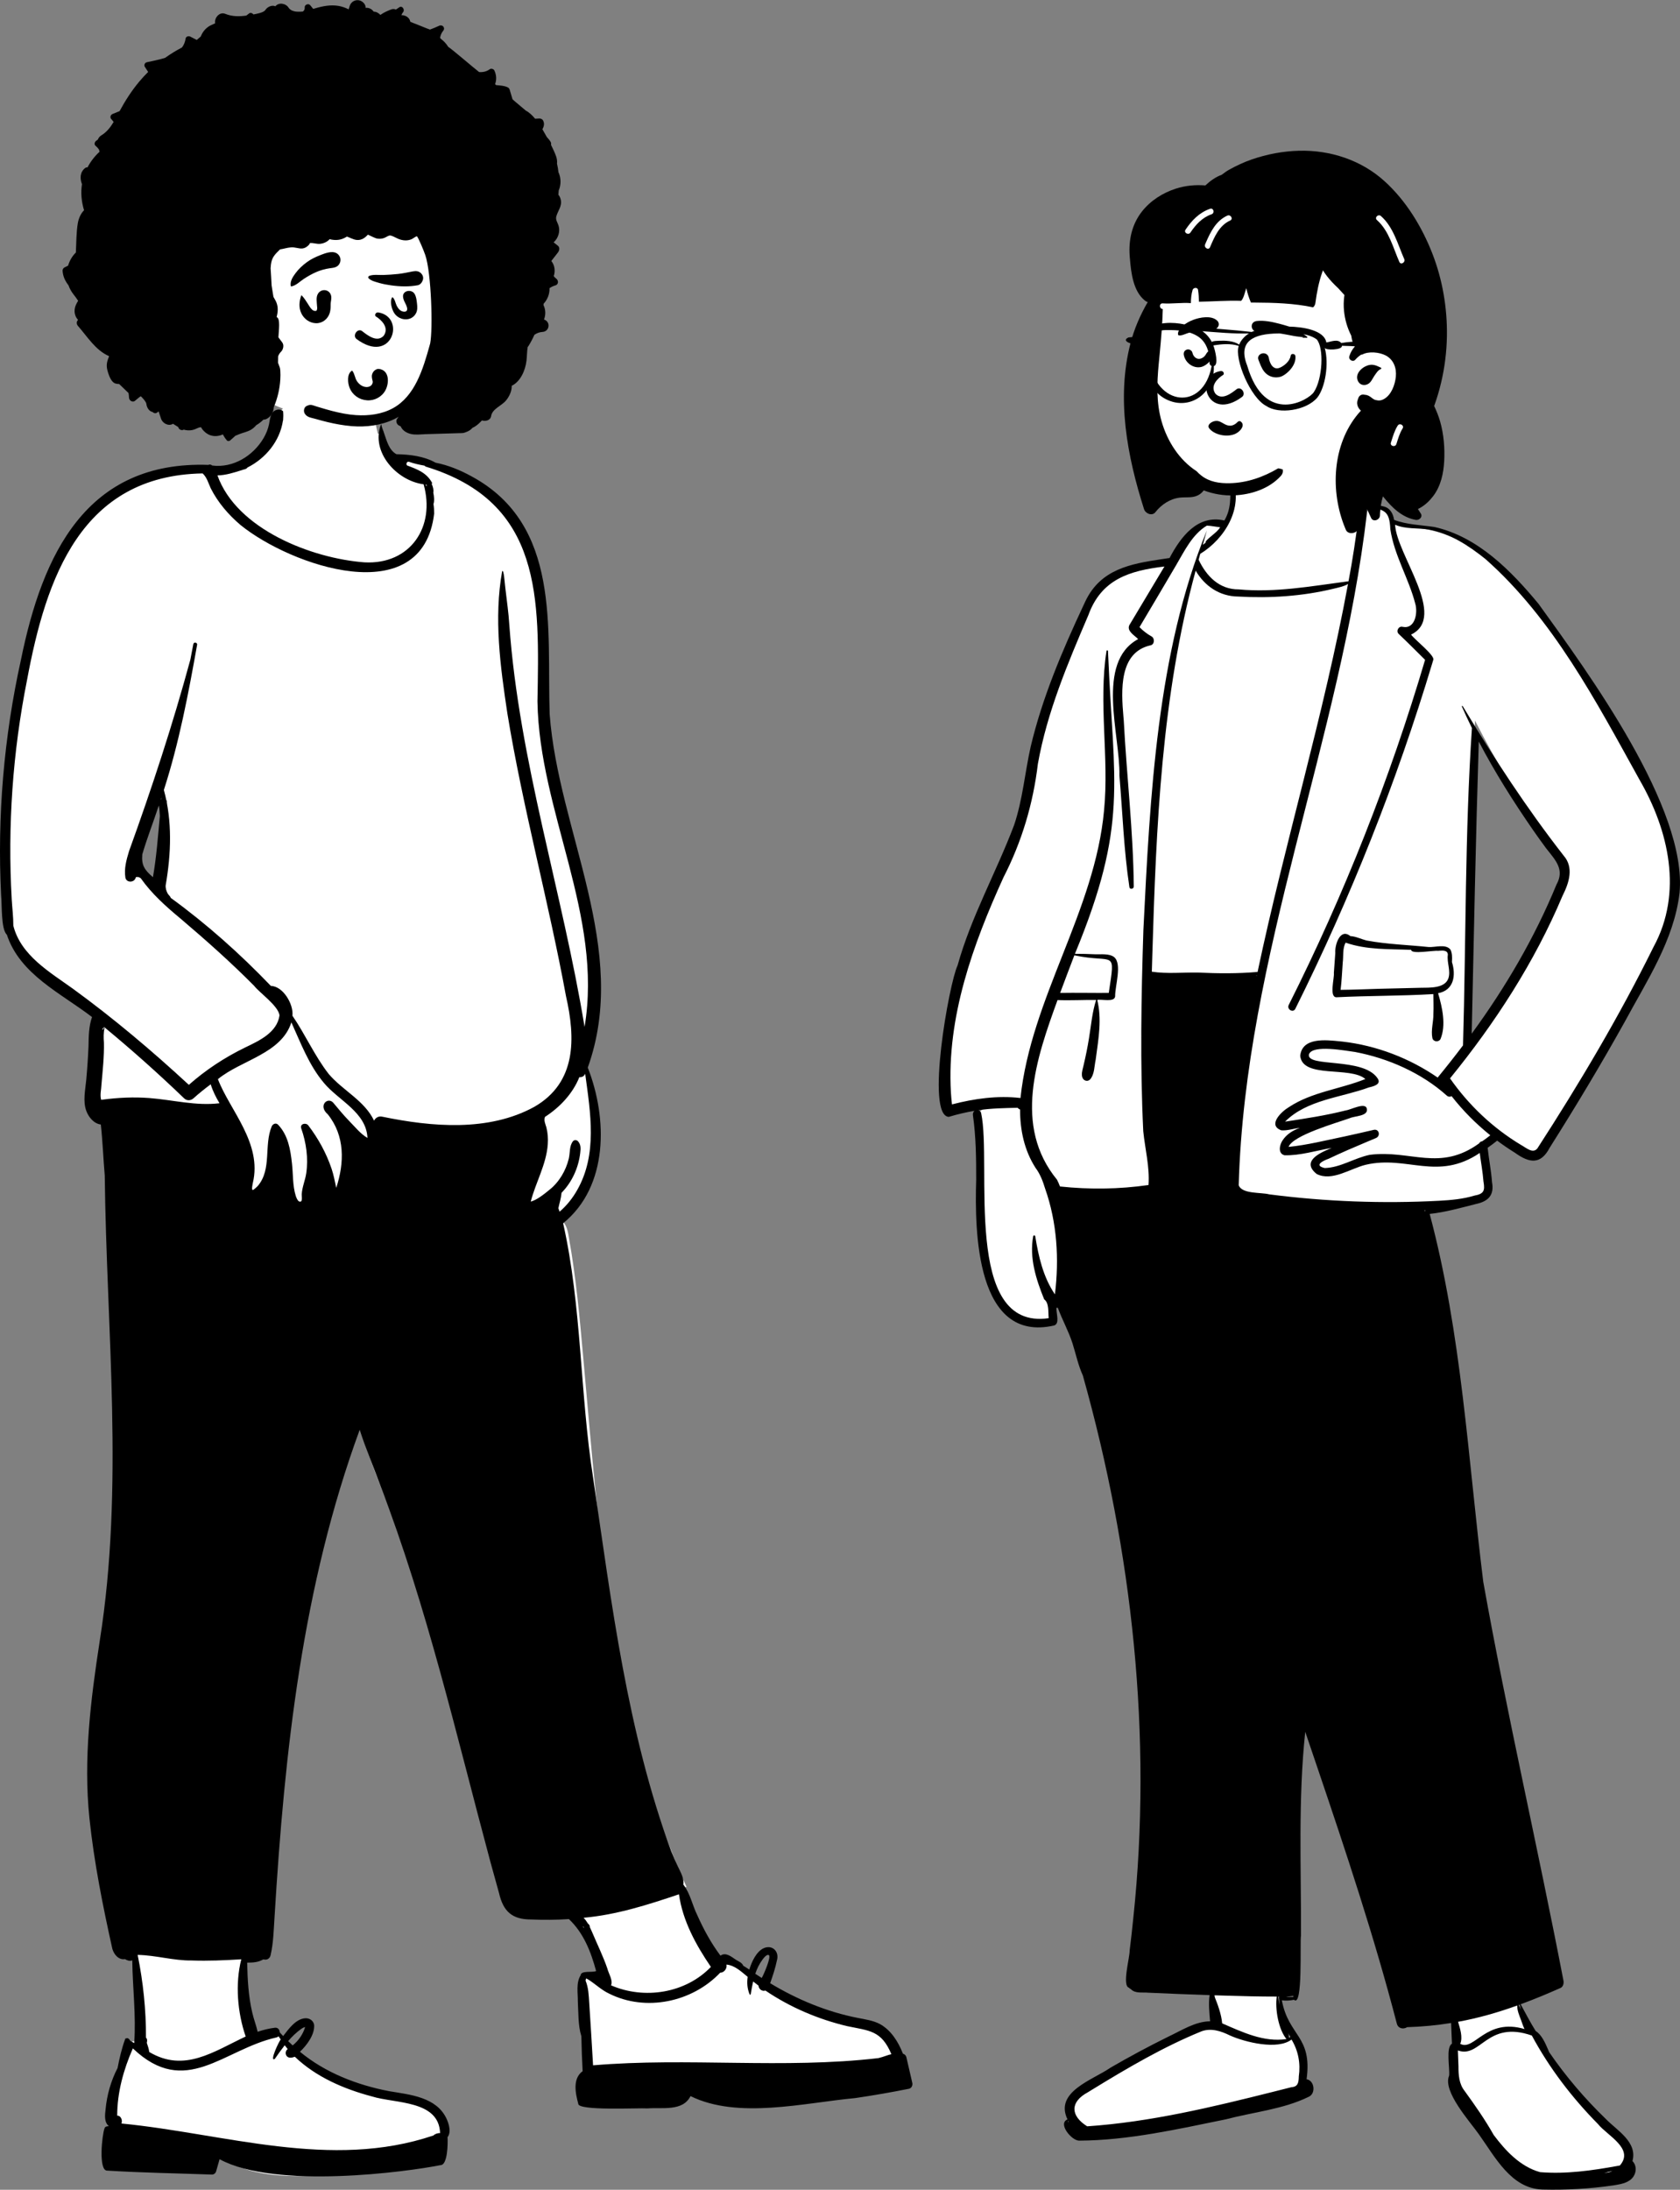 <svg width="2280" height="2971" viewBox="0 0 2280 2971" fill="none" xmlns="http://www.w3.org/2000/svg">
<rect x="0" y="0" width="2280" height="2971" fill="#808080" stroke="none"/>
<path fill-rule="evenodd" clip-rule="evenodd" d="M2104.24 1143.87C2129.99 1174.04 2127.71 1182.43 2113.99 1212.9C2083.68 1283.59 2040.21 1355.45 1990.87 1421C1994.13 1273.94 1996.93 1126.08 2001.75 977.675C2031.09 1035.02 2062.33 1086.81 2104.24 1143.87M2109.1 2961.43C2125.31 2959.86 2239.39 2964.08 2208.86 2930.76C2218.29 2910.26 2191.96 2892.97 2175.73 2877.38C2160.55 2862.87 2145.59 2846.75 2130 2828.1C2115.49 2810.8 2099.12 2790.36 2088.54 2766.51C2086.2 2762.77 2083.82 2760.16 2081.47 2758.73L2080.11 2757.9L2079.26 2756.56C2070.33 2742.28 2062.96 2727.53 2054.85 2712.99C2074.69 2705.81 2092.72 2698.59 2115.19 2688.63C2083.48 2501.54 2035.95 2319.26 2005.22 2131.62C1986.52 1968.34 1976.47 1803.52 1933.67 1642.71L1928.2 1643.13L1925.14 1632.59C1929.64 1632.47 1938.75 1632.17 1943.26 1631.99L1942.2 1637.39C1962.6 1635.02 1982.6 1629.19 2002.44 1624.25C2012.56 1622.87 2022.71 1615.61 2019.07 1603.52C2017.89 1585.99 2014.27 1568.88 2012.57 1551.35C2019.02 1546.93 2025.68 1541.89 2032.06 1536.72C2048.93 1544.69 2069.32 1570.42 2087.77 1563.88C2130.87 1505.91 2167.05 1436.24 2199.79 1380.57C2278.86 1251.84 2303.95 1171.37 2222.4 1037.14C2151.9 924.692 2075.84 745.966 1934.5 717.745C1918.63 714.777 1902 714.652 1886.75 707.409C1885.97 697.023 1880.79 691.057 1877 690.972C1867.79 688.946 1857.67 685.687 1848.68 685.604C1845.51 684.278 1841.64 685.368 1838.59 685.967C1829.53 667.74 1830.34 644.47 1820.4 627.383C1820.04 614.437 1816.11 600.133 1776.28 597.531C1749.17 595.264 1710.77 593.08 1689.1 604.947C1673.94 617.177 1673.78 644.575 1675.68 663.88C1677.77 678.058 1676.84 694.546 1665.75 711.198C1634.17 701.429 1612.14 722.078 1592.37 760.6C1509.59 771.89 1491.75 778.301 1459.63 860.441C1444.31 896.062 1428.37 934.118 1416.43 973.113C1400.44 1020.78 1399.04 1070.69 1383.49 1118.69C1341.27 1224.5 1298.34 1292.78 1284.82 1415.97C1278.23 1470.35 1282.02 1497.32 1288.29 1505.49C1306.13 1500.32 1329.15 1496.37 1347.88 1494.16L1327.83 1509.44C1344.82 1586.62 1295.89 1806.71 1428.57 1789.8C1429.75 1786.93 1427.58 1771.13 1427.01 1764.57C1430.64 1764.83 1437.35 1765.07 1440.92 1764.62C1447.25 1782.91 1456.75 1799.34 1462.74 1817.95C1465.71 1829.28 1469.46 1840.7 1473.12 1851.72C1556.67 2133.64 1573.22 2405.04 1535.93 2688.06L1537.62 2688.67L1538.3 2689.89L1539.33 2690.27C1541.96 2693.8 1545.69 2693.95 1551.64 2693.96C1588.19 2695.24 1620.3 2696.89 1650.08 2697.73C1646.92 2713.57 1648.94 2730.25 1650.33 2746.36C1633 2745.14 1617.1 2752.19 1601.26 2760.65C1570.99 2775.54 1540.84 2791.18 1511.53 2808.27C1482.43 2826.93 1435.37 2842.88 1458.74 2876.41L1451.98 2879.07C1451.75 2879.15 1451.61 2879.23 1451.52 2879.29C1450.72 2882.13 1459.88 2893.92 1462.59 2893.79C1526.58 2896.79 1581.15 2881.82 1663 2866.13C1681.74 2859.32 1776.13 2847.74 1776.53 2829.86C1776.23 2824.29 1770.48 2824.66 1766.47 2823.97C1778.49 2763.13 1737.84 2758.22 1732.02 2703.02C1740.07 2704.55 1748.77 2705.87 1757.02 2703.6C1764.25 2585.8 1752.63 2465.21 1765.48 2346.25L1778.54 2344.8C1822.46 2474.25 1867.99 2606.69 1902.96 2741.14C1903.63 2744.06 1906.9 2742.06 1908.39 2741C1931.25 2740.45 1954.11 2738.01 1976.53 2734.15C1977.06 2747.38 1977.63 2760.85 1978.19 2774.06L1974.73 2775.91C1972.5 2779.02 1973.44 2793.56 1973.85 2799.82C1974.25 2806.22 1974.59 2810.85 1974.02 2815.19C1966.81 2829.43 1991.46 2860.29 2004.5 2877.44C2032.9 2914.27 2056.43 2968.81 2109.1 2961.43" fill="white"/>
<path fill-rule="evenodd" clip-rule="evenodd" d="M1827.12 628.859C1819.38 623.612 1830.4 669.146 1830.42 673.527L1830.61 674.481C1832.54 683.755 1835.93 694.545 1843.75 700.494C1840.15 730.011 1835.66 759.434 1830.14 788.644L1826.89 789.071C1778.7 795.461 1730.2 804.248 1681.21 799.67C1654.81 799.879 1637.34 781.805 1626.7 759.388C1627.42 756.744 1628.14 754.111 1628.88 751.467C1662.4 730.925 1687.78 689.238 1672.68 649.886C1672.04 648.204 1670.04 648.088 1669.01 648.963C1668.84 648.979 1668.69 649.115 1668.7 649.3L1669.2 656.978C1670.25 673.73 1670.72 691.092 1661.65 706.176C1625.18 697.854 1602.5 728.283 1587.25 757.082L1576.29 758.704C1534.38 764.934 1493.96 772.309 1473.26 815.274L1470.43 821.308C1441.51 883.048 1414.56 946.533 1398.79 1013.02C1390.85 1048.38 1387.97 1084.83 1376.32 1119.33C1352.13 1183.38 1318.04 1243.58 1299.56 1309.89C1288.09 1333.82 1255.82 1513.94 1287.66 1515.31C1299.11 1511.87 1310.77 1509.1 1322.56 1507.12C1320.74 1508.51 1320.08 1510.86 1320.42 1513.27C1324.54 1542.14 1324.85 1571.38 1324.83 1600.5C1322.65 1671 1324.6 1822.69 1430.72 1798.34C1438.46 1795.49 1433.43 1783.06 1433.74 1774.37C1434.35 1774.4 1434.96 1774.39 1435.58 1774.35C1441.67 1790.8 1450.21 1805.98 1455.57 1822.7C1460.11 1837.07 1463.28 1852.52 1469.6 1866.27C1536.6 2104.69 1564.26 2355.46 1538.06 2602.23C1536.59 2617.01 1534.94 2631.77 1533.09 2646.49C1533.33 2655.7 1522.42 2694.26 1532.21 2696.85C1532.59 2697.6 1533.91 2698.45 1534.7 2698.72C1540.65 2705.14 1550.53 2702.76 1558.38 2703.61C1586.11 2704.85 1613.85 2705.99 1641.6 2706.91C1639.94 2718.69 1641.28 2730.65 1642.26 2742.41C1622.02 2742.58 1603.43 2754.91 1585.53 2763.28C1558.95 2776.4 1532.8 2790.42 1507.14 2805.3C1483.46 2821.88 1430.55 2837.9 1448.75 2875.51C1435.18 2881.02 1454.04 2904.08 1464.35 2904.33C1531.49 2904 1598.2 2888.76 1663.82 2875.38C1701.09 2865.52 1741.77 2861.77 1776.26 2844.77C1786.05 2840.34 1784 2822.68 1773.23 2821.04C1781.23 2762.14 1748.77 2762.95 1739.64 2713.9C1744.95 2714.77 1750.82 2714.28 1756.15 2713.2C1768.48 2724.61 1763.95 2634.75 1765.63 2625.98C1765.96 2533.84 1761.6 2441.5 1771.41 2349.67L1788.08 2398.79C1826.94 2513.42 1865.22 2628.35 1895.69 2745.54C1897.51 2752.61 1904.93 2753.46 1909.67 2750.37C1929.68 2749.79 1949.61 2747.9 1969.35 2744.71C1969.73 2754.08 1970.13 2763.46 1970.52 2772.83C1962.01 2777.42 1967.77 2806.35 1966.68 2816.13C1957.47 2837.37 1994.82 2878.27 2007.1 2895.79C2029 2926.41 2050.74 2969.24 2093.09 2970.67L2094.38 2970.7C2125.98 2971.47 2157.88 2969.62 2189.18 2965.1L2192.56 2964.55C2201.6 2963.05 2211.71 2960.93 2216.94 2952.85C2221.34 2946.05 2220.8 2937.26 2215.46 2932.06C2222.51 2906.42 2195.04 2890.9 2179.69 2875.29C2151.02 2847.61 2124.97 2817.16 2102.43 2784.28L2101.14 2781.21C2096.96 2771.35 2091.97 2760.4 2084.2 2755.68C2076.78 2743.9 2070.45 2731.49 2063.75 2719.31C2082.03 2712.59 2100.04 2705.08 2117.84 2697.18C2121.39 2695.6 2122.52 2690.99 2121.9 2687.56L2121.85 2687.33C2087.09 2506.64 2045.41 2327.25 2013 2146.15C1992.3 1979.25 1983.81 1810.22 1940.28 1646.99C1961.4 1644.79 1982.42 1638.72 2003.14 1633.53C2019.75 1629.99 2028.15 1621.54 2024.88 1603.93C2023.75 1588.27 2020.62 1572.87 2018.93 1557.28C2023.35 1554.18 2027.67 1550.93 2031.87 1547.58C2039.66 1553.4 2047.69 1558.88 2055.95 1563.99C2075.72 1578.24 2090.99 1580.46 2103.2 1557.1C2138.58 1501.15 2172.7 1444.39 2204.9 1386.55C2234.77 1331.06 2271.78 1275.69 2279.36 1211.8C2290.38 1096.83 2155.61 912.838 2088.1 819.398C2050.87 774.391 2005.53 728.07 1946.56 714.982C1928.42 712.291 1909.3 711.925 1892.01 705.339C1890.61 696.925 1886.66 689.178 1877.75 687.119C1868.37 685.042 1858.31 681.835 1848.87 681.602C1846.73 680.999 1844.21 680.618 1841.95 681.034C1835.49 664.226 1834.54 645.288 1827.12 628.859ZM2188.34 2945.35C2186.73 2946.14 2185.06 2946.84 2183.34 2947.45C2181.24 2947.74 2179.14 2948.01 2177.05 2948.25C2180.84 2947.39 2184.61 2946.43 2188.34 2945.35ZM1978.53 2781.95C2009.5 2793.2 2018.01 2740.36 2078.93 2761.75C2102.73 2805.99 2133.55 2846.18 2168.78 2881.91C2181.3 2897.49 2218.36 2915.19 2198.39 2938.04L2195.33 2938.6C2160.65 2944.91 2125.44 2949.93 2090.1 2947.07C2063.39 2939.7 2043.36 2918.27 2027.17 2896.66C2015.46 2875.88 2001.76 2856.32 1987.78 2837.03C1980.09 2827.45 1979.31 2815.24 1979.35 2803.44C1979.09 2796.27 1978.82 2789.11 1978.53 2781.95ZM1630.61 2756.01C1643.76 2751.18 1657.25 2755.72 1669.21 2761.64C1689.64 2770.8 1733.9 2781.76 1752.8 2767.17C1762.07 2782.52 1765.18 2799.58 1762.64 2817.29L1762.61 2818.38C1762.39 2825.53 1761.39 2831.29 1752.72 2831.79L1728.08 2838C1644.95 2858.89 1561.01 2879.09 1475.45 2884.9C1452.61 2870.63 1451.97 2851.86 1476.25 2838.79L1482.46 2834.98C1530.11 2805.79 1578.88 2777.1 1630.61 2756.01ZM1449.77 2877.41C1450 2877.81 1450.22 2878.2 1450.45 2878.58C1450.1 2878.76 1449.77 2879.01 1449.46 2879.28C1449.46 2878.63 1449.56 2878 1449.77 2877.41ZM2059.13 2720.98C2058.81 2727.47 2062 2734.8 2064.24 2740.62C2065.55 2744.07 2066.91 2748.98 2069.01 2752.92C2016.92 2737.54 2001.08 2782.61 1982.3 2773.24L1981.73 2772.94V2772.93C1985.56 2764.16 1981.38 2751.82 1978.81 2743.08C2006.16 2738.12 2033.01 2730.42 2059.13 2720.98ZM1647.61 2707.11L1662.62 2707.57C1685.98 2708.28 1709.34 2708.9 1732.71 2708.87C1730.26 2725.69 1735.05 2753.43 1745.92 2766.5C1745.94 2766.51 1745.96 2766.51 1745.97 2766.51C1715.2 2771.18 1686.06 2757.07 1658.66 2745.2C1657.51 2732.31 1652.45 2719.16 1647.61 2707.11ZM1748.07 2758.34L1750.88 2763.59V2763.59C1750.48 2764.04 1750.01 2764.46 1749.52 2764.81C1749.81 2762.63 1749.03 2760.47 1748.07 2758.34ZM2062.49 2719.78C2063.01 2722.04 2063.61 2724.3 2064.26 2726.56C2063.28 2724.34 2062.16 2722.21 2060.81 2720.39L2062.49 2719.78V2719.78ZM1734.32 2708.88L1735.97 2708.9V2708.9L1735.98 2709.84V2709.84C1735.59 2710.49 1735.53 2711.27 1736.01 2711.91C1736.06 2714.81 1736.19 2717.72 1736.41 2720.64L1735.86 2717.28C1735.4 2714.47 1734.91 2711.67 1734.32 2708.88ZM1755.22 2707.92L1755.13 2709.38V2709.38C1753.02 2709.3 1750.9 2709.39 1748.8 2709.28C1747.7 2709.23 1746.56 2709.03 1745.42 2708.83C1748.72 2708.73 1752 2708.47 1755.22 2707.92ZM1381.05 1502.99C1382.09 1504.21 1383.22 1504.95 1384.38 1505.33C1384.37 1533.08 1389.96 1560.38 1405.3 1584.41C1411.67 1592.88 1415.28 1602.52 1418.36 1612.57C1434.58 1658.56 1437.59 1707.96 1431.68 1756.12C1415.74 1732.71 1409.41 1704.78 1404.96 1677.24C1404.72 1675.86 1402.43 1675.88 1402.18 1677.24C1396.8 1706.72 1406.05 1735.67 1417.12 1762.91C1424.03 1767.86 1422.39 1780.82 1423.22 1788.45C1305.74 1805.59 1346.59 1579.75 1331.55 1510.2C1331.27 1508.29 1329.64 1506.89 1327.8 1506.31C1345.42 1503.61 1363.27 1503.42 1381.05 1502.99ZM1934.26 1641.73C1934.11 1642.47 1933.99 1643.21 1933.89 1643.95L1933.26 1641.77V1641.77C1933.58 1641.76 1933.92 1641.75 1934.26 1641.73ZM1854.87 686.477L1856.92 687.016C1878.63 692.622 1885.65 691.852 1886.88 718.096C1892.22 753.712 1911.91 784.779 1920.77 819.217C1924.31 831.379 1920.56 853.793 1903.77 850.501C1898.33 848.828 1894.09 856.172 1898.2 860.067C1910.37 871.584 1922.17 883.456 1934.04 895.254C1886.37 1056.38 1824.43 1213.33 1748.99 1363.48C1746 1369.44 1754.97 1374.68 1757.94 1368.72C1832.94 1218.09 1895.32 1061.2 1943.74 900.023L1945.2 895.137C1947.34 889.203 1920 867.94 1915.02 860.999C1964.94 836.913 1895.24 752.563 1893.35 711.944C1907.64 718.234 1923.83 715.977 1938.93 718.51C1967.89 723.595 1993.3 740.344 2015.89 758.424C2107.66 839.557 2166.3 951.884 2224.96 1057.76C2264.91 1126.84 2284.17 1211.28 2244.08 1284.76C2197.56 1378.98 2143.6 1469.79 2086.55 1557.94C2080.29 1566.1 2070.65 1556.72 2064.04 1553.3C2026.1 1530.47 1993.2 1499.41 1967.9 1463.09C2029.24 1387.73 2082.68 1305.36 2120.47 1215.62L2120.99 1214.58C2129.47 1197.51 2136.17 1176.87 2122.03 1160.8C2071.8 1096.39 2027.13 1028 1985.1 958.023C1984.66 957.321 1983.69 957.937 1984.01 958.667C1988.33 968.454 1992.87 978.165 1997.61 987.788C1988.04 1130.07 1989.66 1275.14 1985.52 1418.33C1974.36 1433.13 1962.87 1447.67 1951.11 1461.99C1912.97 1435.67 1868.1 1418.5 1822.02 1413.19L1819.04 1412.89C1799.47 1410.87 1767.14 1407.07 1764.58 1432.51C1767.75 1463.81 1832.35 1446.22 1853.01 1463.97C1819.15 1477.63 1780.35 1481.48 1749.27 1502.08C1739.29 1507.9 1719.75 1526.46 1738.84 1533.56C1747.18 1534.28 1755.78 1531.04 1764.11 1530.32C1754.74 1533.48 1746.12 1538.84 1740.63 1547.23C1736.68 1552.99 1733.8 1564.94 1743.24 1567.41C1764.76 1568.01 1786.19 1560.99 1807.39 1557.49L1805.51 1558.26C1790.05 1564.59 1766.03 1575.97 1786.85 1592.75C1807.68 1603.55 1832.91 1585.18 1853.66 1580.27C1909.56 1567.25 1950.92 1602.94 2008.23 1564.3C2009.85 1577.21 2012.29 1590.04 2013.27 1603.02L2013.4 1603.76C2015.38 1615.61 2013.68 1619.89 2000.92 1622.16C1985.53 1626.81 1969.41 1628.27 1953.42 1629.13C1876.45 1633.21 1798.98 1630.32 1722.54 1620.45C1711.54 1617.49 1685.7 1620.28 1681.1 1608.16C1689.72 1296.22 1819.53 1002.69 1855.28 694.803C1855.86 691.841 1855.9 688.823 1854.87 686.477ZM1637.89 713.136C1644.02 713.388 1649.74 714.721 1655.85 715.338C1652.46 722.541 1634.62 732.73 1636.24 736.306C1634.95 737.306 1633.65 738.267 1632.32 739.199C1634.17 732.701 1636.03 726.211 1637.9 719.71C1570.08 885.193 1560.76 1080.98 1551.75 1261.51C1548.79 1352.53 1547.17 1443.84 1551.56 1534.8C1554 1558.96 1560.47 1583.38 1558.71 1607.78C1518.9 1613.52 1478.53 1614.01 1438.56 1609.76C1437.38 1606.66 1436.04 1603.6 1434.53 1600.6C1374.7 1527.53 1406.43 1435.97 1435.23 1356.82C1452.65 1357.56 1470.17 1356.45 1487.61 1356.67C1482.22 1373.37 1480.83 1391.04 1477.97 1408.31C1476.01 1420.62 1473.52 1432.83 1470.66 1444.95L1469.79 1448.59C1468.73 1452.94 1467.43 1457.61 1468.95 1461.91C1470.49 1466.28 1475.8 1468.05 1479.31 1464.65C1485.66 1457.41 1484.98 1446.61 1487.02 1437.63L1487.4 1434.8C1490.89 1409.01 1495.49 1382.25 1489.11 1356.66C1495.37 1355.31 1512.5 1360.26 1513.4 1351.82C1513.13 1337.89 1523.22 1307.7 1511.99 1298.52C1505.31 1293.42 1493.82 1295.03 1485.99 1294.71C1476.93 1294.35 1467.88 1294.01 1458.84 1294.07C1531.54 1118.05 1511.32 1063.87 1503.94 888.697L1503.72 883.352C1503.74 882.198 1501.89 881.91 1501.68 883.073C1490.57 954.827 1505.39 1027.47 1498.37 1099.45C1485.9 1236.22 1399.39 1353.64 1384.93 1489.74C1353.74 1486.12 1322.19 1490.56 1291.96 1498.41C1291.32 1492.88 1290.83 1487.33 1290.49 1481.78C1284.75 1380.19 1320.33 1281.53 1361.85 1190.41C1386.73 1142.05 1402.11 1090.43 1408.54 1036.45C1421.04 966.156 1449.09 899.935 1477.05 834.631C1494.72 785.803 1532.92 774.289 1580.3 768.619C1564.32 795.153 1548.44 821.745 1532.58 848.357C1529.05 856.405 1539.89 862.149 1544.62 867.103C1486.42 898.899 1520.4 997.088 1519.2 1052.11C1523.52 1102.66 1525.15 1153.5 1532.77 1203.71C1533.32 1207.19 1538.65 1206.17 1538.7 1202.91C1538 1127.69 1529.04 1052.77 1525.11 977.663L1524.64 972.188C1521.57 936.63 1518.57 885.334 1561.25 875.574C1567.01 874.631 1567.45 866.056 1562.83 863.48C1556.68 860.047 1551.28 855.855 1546.46 850.866C1562.76 823.457 1579.04 796.028 1595.17 768.502L1595.93 767.223C1607.39 747.747 1618.03 725.084 1637.89 713.136ZM1776.38 1430.61C1781.08 1416.71 1826.78 1425.76 1838.97 1427.27C1883.95 1435.78 1929.21 1455.72 1963.46 1486.43C1965.58 1488.32 1968.08 1488.29 1970.05 1487.26C1985.39 1506.9 2003.11 1524.69 2022.54 1540.33C2018.98 1543.14 2015.33 1545.86 2011.57 1548.46C2009.77 1548.66 2008.15 1549.59 2007.42 1551.26C1953.95 1590.07 1914.62 1559.8 1859.08 1566.79C1838.35 1570.98 1819.25 1584.19 1797.88 1584.75C1782.2 1581.18 1796.01 1574.61 1803.33 1572.07C1819.92 1564.14 1836.83 1556.9 1853.77 1549.77L1867.32 1544.08C1873.99 1541.28 1871.7 1531.2 1864.26 1532.96C1851.23 1536.03 1838.16 1538.96 1825.09 1541.83C1799.95 1546.97 1774.2 1553.56 1748.79 1556.06C1754.44 1540.33 1814.37 1523.35 1831.79 1517.1C1838.37 1513.98 1857.14 1514.57 1855 1504.36C1853.27 1494.84 1833.3 1505.73 1826.64 1506.51C1799.46 1513.42 1771.71 1517.6 1744.01 1521.81C1773.76 1491.91 1819.88 1489.33 1857.87 1475.33L1858.92 1475.09C1865.67 1473.52 1874.93 1470.55 1869.44 1462.85C1849.92 1434.02 1773.11 1448.61 1776.38 1430.61ZM1832.59 1270.06C1818.73 1258.67 1811.31 1282.07 1812.19 1292.94C1811.53 1301.97 1810.83 1311 1810.24 1320.03C1811.11 1327.09 1803.6 1352.82 1813.64 1353.05C1857.54 1350.82 1901.37 1351.38 1945.28 1348.73C1945.34 1357.61 1945.77 1366.47 1945.32 1375.36C1945.56 1386.46 1941.71 1397.56 1943.96 1408.54C1945.33 1413.59 1952.19 1414.27 1954.86 1409.97C1962.88 1391.06 1957.37 1366.67 1951.69 1347.55C1973.19 1343.57 1976.16 1323.32 1970.49 1305.25L1970.55 1304.27C1970.87 1298.7 1970.84 1292.72 1968.36 1288.21C1961.72 1280.38 1947.94 1285.47 1938.79 1284.88C1910.75 1281.98 1882.19 1281.18 1854.48 1276.02C1847.31 1274.16 1839.99 1270.41 1832.59 1270.06ZM2006.91 1006.09C2028.74 1047.84 2053.86 1087.57 2080.6 1126.25C2086.33 1134.51 2092.21 1142.66 2098.19 1150.75L2098.93 1151.7C2110.99 1167.11 2123.77 1179.77 2112.36 1200.15C2082.79 1272.12 2043.19 1339.7 1997.3 1402.42C2000.21 1270.31 2002.78 1138.16 2006.91 1006.09ZM1458.03 1296.18C1512.88 1307.7 1513.91 1286.14 1504.75 1347.17C1482.75 1347.32 1460.77 1346.82 1438.76 1347.18C1445.05 1330.13 1451.57 1313.16 1458.03 1296.18ZM1826.22 1278.95C1854.87 1288.92 1885.29 1287.5 1915.21 1288.72C1915.15 1295.17 1945.76 1289.19 1951.64 1290.07L1953.68 1289.89C1958.57 1289.49 1964.86 1289.33 1964.92 1295.39C1963.36 1305.83 1969.22 1317.26 1965.59 1327.52C1960.68 1341.33 1939.71 1339.91 1928.13 1340.18C1909.05 1340.61 1889.97 1341.07 1870.88 1341.57C1853.74 1342.02 1836.54 1342.88 1819.39 1343C1820.93 1330.78 1821.35 1318.24 1822.28 1306.02C1823.46 1297.23 1821.76 1286.82 1826.22 1278.95ZM1705.76 1323.37C1705.73 1323.53 1705.7 1323.68 1705.66 1323.84C1705.44 1323.79 1705.21 1323.73 1704.98 1323.68L1704.63 1323.61V1323.6C1705 1323.54 1705.39 1323.46 1705.76 1323.37ZM1622.68 774.224C1635.07 795.498 1655.6 809.163 1680.34 809.363C1723.76 811.867 1767.75 808.99 1810.06 798.69C1816.28 797.134 1823.72 795.778 1829.44 792.375C1796.77 969.678 1743.96 1142.4 1706.72 1318.68C1679.75 1321.06 1652.87 1320.81 1625.84 1319.54C1604.98 1319.22 1583.91 1321.47 1563.2 1318.36L1563.84 1296.48C1569.07 1121.29 1576.35 943.987 1622.68 774.224Z" fill="black"/>
<path fill-rule="evenodd" clip-rule="evenodd" d="M1715.11 228.473C1660.52 228.473 1592.15 290.743 1572.14 317.242C1555.31 339.521 1557.69 454.293 1557.69 522.376C1557.69 536.615 1564.13 563.565 1566.47 577.185C1575.03 627.096 1612.33 668.954 1686.17 668.954C1746.29 668.954 1792.55 649.912 1837.29 601.209C1847.5 590.098 1897.34 629.875 1907.54 615.55C1934.17 615.55 1956.43 366.762 1904.15 292.14C1851.87 217.518 1769.69 228.473 1715.11 228.473Z" fill="white"/>
<path fill-rule="evenodd" clip-rule="evenodd" d="M1879.18 245.997C1847.63 217.299 1805.61 203.493 1763.21 204.512C1741.26 205.041 1719.37 209.223 1698.64 216.386C1688.26 219.981 1678.22 224.673 1668.61 229.98C1665.15 231.888 1661.96 234.123 1658.89 236.498L1658.12 237.094H1658.11C1649.87 240.055 1642.52 245.372 1635.85 251.592C1622.48 250.525 1609 251.727 1596.07 255.851C1578.07 261.6 1561.41 272.127 1549.71 287.077C1536.08 304.481 1531.55 325.593 1533.16 347.386L1533.46 351.088C1535.06 370.34 1537.93 395.102 1553.73 407.752C1554.93 408.713 1556.25 409.444 1557.63 409.886C1547.45 427.326 1539.09 446.688 1534.09 466.243C1515.01 540.934 1529.68 618.826 1552.63 690.815C1554.51 696.747 1563.48 700.689 1568.05 694.892C1576.2 684.528 1588.05 676.625 1601.37 675.145C1609.59 674.231 1617.77 675.885 1625.54 672.155C1628.59 670.684 1631.53 668.28 1633.65 665.358C1646.76 670.328 1660.88 672.674 1674.89 672.097C1697.88 671.155 1722.45 663.195 1738.27 645.736C1740.8 642.933 1741.45 639.786 1740.86 636.95C1738.88 636.243 1736.84 635.716 1734.75 635.386C1714.69 647.206 1692.58 655.103 1668.83 655.6C1655.1 655.886 1641.71 653.966 1630.58 645.394C1628.17 643.539 1625.95 641.484 1623.91 639.277C1600.63 624.306 1584.23 598.878 1576.42 571.641C1569.16 546.241 1570.05 519.793 1572.55 493.739L1573.87 479.99C1575.79 459.811 1577.57 439.572 1578.07 419.308L1577.92 419.3V419.3C1573.01 418.983 1572.97 411.289 1577.92 411.609C1590.73 412.437 1603.44 410.337 1616.2 411.252C1616.31 405.217 1616.74 399.21 1618.52 393.389C1619.53 390.064 1625.32 389.408 1625.93 393.389C1626.75 398.715 1627.05 404.012 1627.14 409.362C1646.25 409.108 1665.33 407.501 1684.44 408.161C1687.96 404.402 1689.09 397.737 1690.73 393.1C1690.97 392.417 1691.22 391.744 1691.46 391.062C1692.91 397.688 1694.97 404.168 1697.67 410.513L1702.35 410.529C1728.94 410.653 1756.07 411.448 1782.03 416.969C1783.84 415.584 1784.91 413.167 1785.2 410.972C1787.08 396.69 1789.77 382.787 1794.54 369.177L1795.22 367.257C1795.27 367.097 1795.33 366.928 1795.39 366.75C1798.9 372.415 1803.09 377.696 1807.66 382.614C1810.35 385.513 1813.17 388.284 1816.07 390.977C1818.88 394.102 1821.79 397.179 1824.61 400.313C1824.5 400.883 1824.4 401.462 1824.33 402.051C1823.46 408.555 1823.37 415.151 1824.01 421.68C1825.15 433.483 1828.48 444.857 1833.83 455.378L1834 456.432C1834.82 461.362 1835.97 466.458 1838.67 470.171C1835.3 473.948 1832.71 478.458 1831.2 483.47C1829.86 487.932 1836.03 491.799 1839.23 488.147C1841.78 485.247 1844.6 482.846 1847.71 480.931C1847.9 481.197 1848.26 481.328 1848.65 481.106C1857.3 476.309 1871.98 477.76 1880.61 482.279C1891.35 487.894 1895.54 499.421 1894.35 511.102C1893.2 522.263 1888.32 535.31 1878.85 541.03C1874.51 543.655 1871.12 543.876 1866.51 542.616C1865.03 542.215 1863.2 540.986 1862.42 540.376L1861.64 539.756C1858.62 537.365 1855.8 535.728 1852.23 535.665C1848.58 534.526 1844.91 536.106 1843.51 539.936L1843.42 540.184C1842.77 542.136 1841.58 544.587 1841.84 547.567C1842.11 550.759 1843.57 553.663 1845.75 555.999C1846.12 556.403 1846.53 556.806 1846.94 557.181C1809.35 597.877 1804.53 661.291 1823.8 712.13C1824.64 714.36 1825.53 716.562 1826.46 718.744C1829.68 726.224 1842.09 723.907 1843.66 716.494C1844.13 714.274 1844.65 712.062 1845.22 709.87C1846.26 705.82 1847.46 701.807 1848.8 697.852L1849.32 696.372C1850.46 693.104 1851.53 689.806 1852.68 686.537L1852.8 686.164C1852.84 686.016 1852.89 685.845 1852.94 685.653L1854.89 689.912V689.912L1860.82 702.766C1863.6 708.764 1872.42 705.504 1872.75 699.724L1872.76 699.526C1872.78 698.459 1872.82 697.401 1872.89 696.353C1873.31 688.499 1874.67 680.865 1876.82 673.395L1877.6 674.361C1889.17 688.664 1902.75 702.071 1921.37 705.371C1926.05 706.198 1931.33 701.314 1928.12 696.593C1926.8 694.642 1925.52 692.642 1924.31 690.614C1925.35 690.123 1926.34 689.614 1927.26 689.095C1934.32 685.124 1940.21 679.471 1945.07 673.058C1955.39 659.464 1959.08 642.352 1959.98 625.604C1960.94 607.905 1959.39 589.244 1954.55 572.17C1952.46 564.786 1949.62 557.701 1946.34 550.827C1946.57 550.211 1946.79 549.596 1947.01 548.981C1950.55 539.117 1953.46 529.032 1955.87 518.831C1960.73 498.238 1963.35 476.991 1963.67 455.831C1964.24 417.923 1957.7 379.41 1943.93 344.059C1929.7 307.603 1908.3 272.483 1879.18 245.997ZM1896.9 577.428C1899.51 573.315 1906.05 577.022 1903.62 581.164L1903.53 581.312C1899.39 587.84 1897.44 595.262 1895.06 602.54C1893.53 607.222 1886.1 605.222 1887.65 600.492L1888.16 598.913C1890.53 591.533 1892.7 584.033 1896.9 577.428ZM1874.14 498.901L1872.4 498.061C1866.93 495.449 1862.13 493.669 1855.66 495.95C1847 498.998 1837.72 508.698 1843.58 518.11C1845.73 521.581 1849.56 522.965 1853.5 522.148C1860.14 520.77 1861.86 514.786 1865.23 509.874L1865.81 509.042C1867.87 506.069 1870.47 501.96 1873.89 500.795C1874.67 500.526 1875 499.315 1874.14 498.901ZM1869.26 299.067L1868.7 298.566C1864.98 295.278 1870.44 289.856 1874.14 293.124C1891.08 308.093 1896.96 331.522 1905.75 351.491C1907.72 355.98 1901.1 359.903 1899.11 355.375C1890.73 336.32 1885.16 313.527 1869.26 299.067V299.067ZM1665.69 292.519C1670.12 290.524 1673.99 296.965 1669.73 299.086L1669.57 299.162C1654.61 305.92 1648.25 321.226 1642.15 335.435C1640.21 339.973 1633.59 336.06 1635.51 331.561L1636.61 329.011C1642.97 314.368 1650.39 299.442 1665.69 292.519ZM1642.24 283.27C1646.93 281.645 1648.94 289.067 1644.29 290.692C1631.61 295.105 1622.91 304.623 1615.57 315.506C1612.82 319.582 1606.16 315.736 1608.94 311.622C1617.46 298.989 1627.57 288.385 1642.24 283.27Z" fill="black"/>
<path fill-rule="evenodd" clip-rule="evenodd" d="M1641.07 581.156C1644.25 585.305 1649.99 588.481 1656.42 590.001C1662.56 591.448 1669.33 591.389 1675.18 589.161L1675.68 588.962C1680.05 587.146 1684.25 583.48 1685.84 579.654C1686.47 578.133 1686.69 576.587 1686.25 575.144C1685.86 573.846 1684.95 572.652 1683.43 571.626C1682.95 571.304 1682.31 571.28 1681.7 571.388C1680.94 571.522 1680.19 571.876 1679.74 572.355C1677.24 575.015 1673.61 577.609 1669.31 577.564C1666 577.531 1663.29 576.222 1660.67 574.743L1658.82 573.686C1657.04 572.671 1655.24 571.717 1653.2 571.281C1649.54 570.501 1645.11 571.927 1642.41 574.28C1641.23 575.306 1640.37 576.512 1640.14 577.811C1639.95 578.902 1640.22 580.04 1641.07 581.156ZM1660.08 508.614C1652.82 513.027 1641.76 523.317 1649.57 534.257C1658.76 543.903 1672 532.843 1678.52 527.841C1684.57 523.964 1691.36 533.934 1685.75 538.461C1638.62 573.355 1619.49 509.768 1656.41 503.425C1660.47 502.726 1661.98 507.249 1660.08 508.614ZM1741.98 440.791L1739.89 440.219L1737.77 439.645L1736.33 439.265C1726.45 436.68 1715.56 434.404 1705.76 435.515C1702.19 435.921 1699.29 437.931 1698.78 441.674C1698.36 444.832 1700.4 448.906 1703.87 449.468C1715.38 451.329 1727.15 450.725 1738.71 452.644C1744.47 453.599 1750.18 454.784 1755.91 455.852C1760.27 456.666 1764.78 456.951 1769.18 457.609L1768.17 457.749C1767.81 457.797 1767.9 458.392 1768.25 458.368C1769.7 458.224 1771.15 458.201 1772.6 458.303L1773.23 458.354C1774.18 458.488 1774.74 457.355 1773.89 456.78C1768.53 453.145 1763.99 449.205 1757.99 446.526C1752.8 444.209 1747.46 442.299 1741.98 440.791ZM1652.05 435.216C1644.46 427.539 1628.31 430.489 1619.27 434.001C1614.11 436.006 1609.21 438.542 1605.13 442.334L1604.73 442.708L1604.12 443.297C1601.36 445.996 1598.28 449.71 1598.72 453.601C1598.79 454.194 1599.11 454.872 1599.78 454.991C1603.4 455.632 1606.95 453.723 1610.3 452.574L1612.51 451.815C1615.83 450.683 1619.18 449.601 1622.6 448.82C1626.86 447.851 1631.21 447.29 1635.59 447.346C1640.01 447.404 1644.76 448.652 1648.97 446.896C1653.67 444.94 1656.1 439.31 1652.05 435.216ZM1727.09 497.137C1729.02 499.116 1731.58 500.233 1734.86 499.569C1737.42 499.05 1742.29 496.477 1746.18 492.513C1748.85 489.802 1751.07 486.414 1751.68 482.489C1751.82 481.577 1752.3 480.993 1752.94 480.625C1753.44 480.334 1754.1 480.188 1754.82 480.261C1755.43 480.323 1756.08 480.545 1756.58 480.838C1757.54 481.397 1757.93 482.19 1758.01 482.782C1758.77 488.496 1756.57 494.166 1753.13 498.947C1748.48 505.398 1741.67 510.126 1737.66 511.233C1730.8 513.127 1723.57 511.619 1718.24 506.845C1713.98 503.029 1711.8 498.056 1709.77 492.943L1709.38 491.952C1708.93 490.792 1708.47 489.64 1708 488.5C1707.03 486.217 1707.34 484.243 1708.27 482.705C1709.31 481.001 1711.21 479.801 1713.33 479.433C1715.29 479.092 1717.39 479.465 1719.04 480.662C1720.44 481.673 1721.57 483.275 1721.97 485.643C1722.62 489.495 1724.13 493.915 1726.8 496.831L1727.09 497.137ZM1609.48 474.843C1611.08 474.01 1612.33 473.759 1614.1 474.291C1615.08 474.585 1616.05 475.149 1616.81 475.908C1617.56 476.66 1618.11 477.594 1618.32 478.632C1618.84 481.191 1620.24 483.587 1622.23 485.149C1623.94 486.484 1626.09 487.191 1628.48 486.792C1631.06 486.362 1633.51 484.709 1635.2 482.761C1635.67 482.218 1636.06 481.613 1636.43 481.001L1636.65 480.633C1637.49 479.257 1638.3 477.979 1639.45 476.969C1639.88 476.584 1640.54 476.318 1641.17 476.318C1641.43 476.318 1641.69 476.36 1641.94 476.438C1644.51 479.013 1645 480.965 1644.92 482.902C1644.83 484.934 1644.03 486.99 1642.74 488.909C1639.7 493.41 1633.94 497.101 1630.05 497.937C1624.72 499.082 1619.43 497.707 1615.19 494.732C1610.83 491.671 1607.59 486.919 1606.59 481.563C1606.34 480.273 1606.45 478.88 1606.94 477.673C1607.42 476.493 1608.25 475.483 1609.48 474.843Z" fill="black"/>
<path fill-rule="evenodd" clip-rule="evenodd" d="M1559.83 489.304C1568.99 551.304 1632.98 558.161 1644.35 496.61C1642.52 495.811 1641.21 494.238 1641.48 491.185C1641.55 477.771 1637.38 463.595 1625.28 456.135C1612.78 448.438 1598.15 447.675 1583.68 447.869C1556.06 447.212 1556.64 470.292 1559.83 489.304M1654.36 462.34C1663.03 461.975 1673.99 462.281 1681.76 467.561C1683.89 461.813 1689.44 455.677 1695.04 452.395C1674.21 453.005 1652.78 450.955 1631.79 449.364C1636.82 452.788 1641.49 457.931 1644.53 463.877C1647.34 462.375 1651.38 462.515 1654.36 462.34M1692.56 495.877C1716.59 578.592 1776.57 542.54 1783.11 531.939C1794.91 514.398 1797.13 471.756 1786.85 460.355C1772.15 450.045 1751.32 452.698 1733.95 452.445C1702.03 452.876 1679.36 462.425 1692.56 495.877M1531.45 457.834C1537.98 456.98 1544.96 456.808 1551.03 459.683C1552.9 451.739 1558.77 445.097 1565.39 442.175C1566.19 441.169 1566.07 440.629 1568.81 440.78C1585.63 435.725 1604.45 438.399 1620.62 443.583C1646.14 445.733 1672.92 447.428 1698.67 450.39C1722.78 439.561 1795.55 437.974 1800.07 464.665C1805.76 463.814 1815.45 459.337 1820.23 465.41C1855.29 459.466 1891.52 467.727 1926.74 471.406C1935.6 473.039 1940.17 490.63 1930.11 490.39C1924.45 488.854 1930.28 479.436 1922.66 478.727C1888.69 475.016 1855.45 469.752 1821.13 469.135C1822.32 475.062 1798.42 475.448 1798.07 471.987C1798.02 472.013 1797.97 472.03 1797.92 472.053C1803.82 494.059 1798.49 525.73 1787.82 539.376C1772.87 557.244 1735.33 562.371 1718.68 550.874C1697.21 540.263 1674.88 487 1681.15 469.304C1669.76 465.695 1658.51 466.779 1646.69 468.617C1649.4 476.259 1654.07 495.072 1647.35 496.703C1648.58 534.054 1614.59 557.359 1583.25 542.037C1556.13 529.305 1546.65 489.005 1549.96 464.545C1546.59 471.069 1518.24 463.966 1531.45 457.834" fill="black"/>
<path fill-rule="evenodd" clip-rule="evenodd" d="M226.486 1089.11L225.11 1105.5L224.084 1103.58C223.938 1136.64 219.034 1170.06 213.626 1203.05C199.488 1191.43 187.867 1181.19 191.223 1161.37C199.725 1133.12 210.628 1105.56 219.442 1077.46L220.92 1084.83L226.738 1086L226.486 1089.11ZM1236.15 2830.75C1233.55 2819.26 1230.71 2807.1 1228.04 2795.58C1227.78 2794.61 1225.34 2794.39 1224.56 2794.13C1210.49 2759.7 1198.17 2751.86 1170.91 2747.17C1126.96 2739.23 1083.59 2722.01 1042.07 2696.5C1043.04 2692.7 1045.69 2686.14 1048.1 2679.14C1047.78 2679.25 1047.46 2679.34 1047.14 2679.4C1046.58 2679.51 1046.06 2679.54 1045.56 2679.5C1042.74 2686.11 1039.68 2691.91 1038.06 2694.05C1032.87 2690.71 1027.1 2687.03 1022.02 2683.48L1022.04 2683.42C1017.52 2680.29 1011.93 2676.42 1007.5 2674.01C1006.67 2669.43 999.95 2668.01 996.441 2664.98C989.629 2660.12 985.85 2657.62 979.602 2663.82C966.125 2646.34 955.27 2627.85 944.599 2603.95C937.921 2589.98 934.641 2574.51 925.662 2562.04C925.834 2561.94 931.542 2560.16 931.682 2560C829.647 2334.21 813.299 2082.97 791.534 1841.61C786.734 1787.64 781.711 1733.17 772.352 1680.78C771.068 1672.85 769.915 1665.04 765.136 1658.71C822.476 1611.51 823.035 1520.04 795.261 1452.19C859.12 1280.11 733.946 1097.35 743.183 921.739C748.361 802.617 726.895 664.592 592.185 636.011C575.48 626.406 555.453 624.972 539.513 624.713C525.161 617.471 522.9 601.482 517.791 588.338L512.798 588.37C511.333 582.421 509.883 575.898 508.623 569.905C506.729 566.105 507.851 561.152 501.883 562.205C488.356 542.643 380.102 532.808 378.872 564.307C374.964 566.608 374.193 571.101 373.283 576.557C367.279 615.243 325.921 646.094 288.656 639.872L288.053 639.328C129.405 633.455 66.95 746.193 35.949 899.837C11.727 1019.22 -3.669 1148.59 15.299 1268.17C33.831 1322.36 89.963 1348.43 133.39 1381.82C128.384 1394.42 127.916 1408.32 127.764 1421.96C127.191 1437.7 126.045 1453.56 124.651 1469.09C121.795 1488.77 117.172 1522.65 143.993 1524.95C154.383 1760.17 176.085 1994.78 142.924 2230.69C115.395 2361.16 125.933 2519.02 159.971 2646.67C161.935 2652.98 166.979 2658.65 173.421 2656.64C176.693 2658.75 179.249 2660.07 181.954 2658.08C183.548 2661.03 185.295 2663.86 187.183 2666.61C187.898 2701.68 191.878 2736.09 190.066 2771.39C187.364 2771.07 181.42 2768.1 179.111 2770.04L178.78 2772.73L176.581 2773.48C171.979 2786.45 169.091 2800.07 166.954 2811.05C157.641 2829.88 145.743 2863.2 152.378 2884.17C152.056 2884.55 150.269 2886.62 149.988 2886.94C148.403 2887.84 148.11 2889.06 147.724 2890.45C143.204 2892.14 142.74 2897.3 142.274 2902.58C140.01 2915.36 143.374 2926.98 144.529 2939.49L144.598 2939.4C144.598 2939.4 148.392 2943.8 148.398 2943.8C196.091 2946.7 243.055 2947.44 290.536 2949.15C294.119 2942.29 295.198 2933.03 297.891 2925.5C354.181 2966.63 451.71 2950.9 522.415 2940.79C551.129 2936.66 578.257 2932.75 602.308 2931.45C603.873 2931.24 603.985 2930.56 604.026 2929.94C604.262 2920.52 606.035 2910.87 605.15 2901.73C610.116 2896.91 607.853 2888.13 604.44 2880.42C591.89 2853.27 557.778 2850.3 530.141 2845.66C478.147 2835.58 436.338 2816.62 402.516 2787.64C404.791 2785.59 406.857 2783.57 408.739 2781.59C408.004 2781.1 407.269 2780.61 406.536 2780.12C404.756 2779.34 403.054 2778.54 401.493 2777.53C400.698 2777.98 399.702 2778.07 398.718 2777.52C395.319 2775.61 392.548 2772.81 389.319 2770.66C388.679 2771.58 388.035 2772.52 387.388 2773.5C384.291 2770.24 380.786 2766.55 377.723 2763.13C377.613 2762.19 377.862 2759.83 376.708 2759.57C368.001 2760.45 357.915 2763.38 348.806 2766.64C338.51 2732.84 332.547 2696.27 333.235 2661.73C343.36 2661.73 352.227 2661.63 359.777 2656.83C361.841 2657.38 364.716 2658.58 365.25 2655.34C368.314 2642.11 369.11 2628.1 369.881 2614.56C385.552 2358.38 409.429 2152.52 488.625 1935.51C496.23 1965.64 508.998 1996.98 520.618 2026.98C573.481 2152.34 611.566 2287.53 644.212 2419.11C657.056 2468.36 671.018 2522.48 684.809 2571.22C690.157 2594.65 701.028 2603.23 723.81 2603.04C741.365 2603.87 758.98 2603.61 776.606 2602.37C800.636 2624.26 810.489 2653.8 817.509 2680.39C811.66 2684.74 802.378 2683.1 795.539 2684.54C789.643 2694.03 791.683 2707.3 791.821 2719.01C792.747 2734.23 791.958 2750.55 796.393 2764.92C797.185 2780.63 797.283 2797.85 798.466 2816.11C785.439 2823.66 787.825 2840.33 792.152 2856.29C794.085 2860.34 864.101 2859.54 881.469 2859.37C901.878 2858.18 930.982 2863.39 937.674 2841.04C986.264 2868 1060.18 2858.89 1116.79 2850.96C1157.88 2845.96 1195.09 2841.3 1235.44 2832.82C1235.86 2832.64 1236.44 2831.34 1236.15 2830.75V2830.75Z" fill="white"/>
<path fill-rule="evenodd" clip-rule="evenodd" d="M795.573 2684.1C806.522 2690.17 815.281 2699.64 826.775 2704.9C876.521 2729.8 939.497 2716.39 977.402 2676.46C982.749 2676.57 987.04 2670.72 985.907 2665.46C997.279 2666.46 1006.24 2675.22 1014.71 2682.13C1013.55 2690.13 1014.09 2698.16 1017.32 2705.82C1017.58 2706.43 1018.67 2706.68 1018.81 2705.82C1019.79 2700 1020.8 2694.13 1022.13 2688.38C1024.51 2690.33 1026.94 2692.19 1029.41 2694.04C1029.62 2698.82 1034.62 2702.31 1038.7 2700.66C1072.19 2723.37 1110.05 2739.49 1149.36 2748.91C1180.13 2755.34 1196.1 2754.67 1209.75 2787.04C1204.69 2788.06 1199.72 2790.51 1192.11 2792.36C1063.5 2807.36 933.697 2791.2 804.875 2802.14C803.152 2773.84 801.612 2745.56 799.665 2717.28C798.98 2707.1 798.681 2696.83 794.727 2687.32C794.805 2686.16 794.989 2685.01 795.359 2684.12C795.427 2684.11 795.495 2684.11 795.573 2684.1ZM800.375 2614.43C800.791 2612.54 799.312 2610.95 797.848 2609.71C796.166 2606.88 794.251 2604.21 791.977 2601.95C836.648 2598 879.479 2584.27 921.442 2570.11C926.512 2606.16 944.506 2638.89 964.785 2668.63C930.366 2704.48 874.318 2713.21 829.264 2693.61C832.269 2686.99 825.821 2677.42 824.181 2670.58C818.53 2654.18 810.792 2638.52 804.088 2622.59C802.941 2619.96 801.736 2617.18 800.375 2614.43ZM791.18 2613.81C791.481 2614.02 791.792 2614.24 792.093 2614.44C792.278 2614.88 792.453 2615.33 792.638 2615.78C792.171 2615.27 791.695 2614.78 791.218 2614.29C791.209 2614.13 791.199 2613.97 791.18 2613.81ZM378.209 2762.48C379.104 2764.06 380.037 2765.62 381.009 2767.15C379.139 2768.32 365.043 2798.22 372.922 2793.44C377.296 2787.22 381.67 2780.95 386.384 2774.96C387.696 2776.71 389.048 2778.42 390.447 2780.1C385.597 2783.59 387.483 2791.75 393.908 2791.77C396.206 2791.78 397.987 2791.31 400.129 2790.51C428.883 2818 466.685 2834.26 504.739 2844.34C536.27 2854.21 595.662 2849.17 597.267 2894.07C594.06 2893.99 590.622 2895.03 588.179 2897.34C448.968 2944.4 305.142 2894.79 164.731 2881.05C166.668 2877.16 164.201 2870.15 159.064 2870.45C159.015 2839 167.716 2807.78 180.313 2779.16C251.754 2847.24 302.908 2780.64 374.973 2764.36C376.363 2764.08 377.432 2763.39 378.209 2762.48ZM415.04 2750.25C414.834 2750.25 414.309 2750.19 414.107 2750.25C411.207 2760.02 405.043 2768.83 397.194 2775.14C395.104 2773.23 393.053 2771.28 391.041 2769.3C396.28 2763.22 402.015 2757.6 408.654 2752.86C410.515 2751.58 412.69 2750.11 415.04 2750.25ZM137.252 1492.14C135.392 1485.34 137.496 1478.23 137.708 1471.32C139.303 1452.52 141.47 1433.57 141.052 1414.68C140.538 1407.88 140.394 1401.31 141.908 1394.67C141.447 1392.89 139.855 1397.1 139.38 1397.5C139.283 1396.96 139.157 1396.43 139.05 1395.9C139.808 1395.03 140.615 1394.27 141.49 1393.55C178.825 1424.39 215.009 1456.62 249.901 1490.2C253.517 1493.67 258.853 1493.46 262.499 1490.2C270.061 1483.45 277.896 1477.11 285.964 1471.14C288.753 1480.24 293.021 1488.68 297.9 1496.83C266.009 1500.72 234.54 1492.26 202.874 1489.79C181.64 1488.16 160.326 1489.16 139.235 1491.96C138.69 1492.04 137.835 1492.04 137.252 1492.14ZM207.559 1190.14C196.423 1180.53 191.757 1174.24 193.125 1159.1C199.712 1136.73 208.25 1114.98 215.54 1092.84C216.478 1097.52 216.557 1102.31 216.949 1107.05C214.373 1134.81 212.378 1162.67 207.559 1190.14ZM218.883 1085.07C218.727 1084.77 218.572 1084.48 218.407 1084.2C218.65 1083.45 218.893 1082.71 219.136 1081.96C219.048 1083 218.97 1084.03 218.883 1085.07ZM18.09 1255.95C18.158 1244.08 16.602 1232.13 15.912 1220.29C10.217 1120.67 17.2 1020.32 36.724 922.456C62.471 784.088 110.169 645.142 274.989 642.32C280.771 647.547 282.801 655.611 286.022 662.54C295.735 681.743 310.003 698.371 326.361 712.262C394.161 767.374 573.463 830.291 589.212 696.77C589.249 692.623 588.967 688.246 588.296 683.868C589.783 679.275 589.093 673.519 588.043 668.354C588.753 664.657 587.664 660.414 585.788 656.424C586.099 656.163 586.391 655.871 586.644 655.551C579.245 641.444 566.56 636.828 552.476 631.516C550.533 629.574 552.253 625.555 555.237 626.604C561.798 628.904 568.544 630.456 575.387 631.631C576.34 631.797 576.943 632.292 577.244 632.922C737.085 681.242 731.859 812.725 729.403 951.696C731.823 1101.42 818.682 1241.99 793.338 1393.27C763.421 1210.72 704.575 1033.19 691.219 847.816C690.215 831.192 687.744 814.777 685.868 798.24C684.91 791.275 683.864 771.766 681.476 775.029C670.067 838.783 678.979 904.288 688.551 967.76C709.656 1096.75 744.526 1222.96 768.123 1351.46C781.143 1408.59 782.542 1468.66 725.166 1501.69C663.15 1535.78 585.988 1528.93 518.98 1515.12C513.634 1513.86 509.59 1516.64 507.666 1520.46C494.584 1493.09 465.225 1479.61 446.116 1457.16C426.98 1432.66 414.46 1403.7 396.863 1378.1C398.652 1362.53 384.154 1337.98 367.605 1337.65C325.816 1294.08 280.617 1253.75 231.773 1218.22C231.063 1215.98 229.158 1214.72 227.816 1212.71C225.823 1209.32 224.528 1205.1 224.841 1201.19C232.257 1158.41 233.989 1114.02 222.392 1071.79C243.07 1007.63 255.653 941.366 267.456 875.152C268.559 871.949 263.19 870.448 262.392 873.754C261.002 880.782 259.67 887.82 258.367 894.858C234.534 982.712 206.142 1069.11 175.169 1154.68C171.555 1166.61 168.172 1178.52 170.213 1191.01C171.982 1198.3 183.042 1197.59 184.308 1190.13C186.783 1189.4 188.972 1190.05 190.908 1191.52C190.928 1191.49 190.937 1191.46 190.957 1191.44C205.776 1212.6 225.416 1230.09 245.4 1246.65C279.634 1275.72 313.21 1305.56 344.83 1337.46C352.343 1347.15 377.565 1364.47 379.348 1377.58C376.041 1400.93 351.843 1412 332.845 1421.12C305.206 1434.54 279.285 1451.52 256.297 1471.88C206.253 1425.67 154.114 1381.61 99.012 1341.51C67.411 1318.8 28.269 1296.28 18.09 1255.95ZM578.965 657.676C579.101 658.424 579.227 659.172 579.354 659.909C578.761 659.084 578.148 658.269 577.497 657.492C577.983 657.56 578.469 657.619 578.965 657.676ZM759.453 1644C758.918 1642.41 758.354 1640.84 757.79 1639.27C759.253 1632.25 761.458 1625.67 762.126 1618.29C776.298 1603.91 785.095 1584.32 787.447 1564.34C788.147 1558.47 788.555 1552.84 784.239 1548.24C782.655 1546.55 779.292 1546.37 777.736 1548.24C772.449 1554.6 773.819 1564.18 771.933 1571.94C767.967 1588.37 758.786 1603.86 745.63 1614.31C738.221 1620.36 728.761 1627.99 720.28 1630.32C726.898 1604.48 741.462 1579.89 743.393 1552.67C743.949 1544.69 743.443 1537.23 741.489 1529.46C740.037 1524.62 737.852 1520.42 739.574 1515.38C759.587 1502.48 777.27 1483.9 786.251 1461.45C789.447 1461.8 792.731 1460.38 794.174 1456.83C801.357 1509.92 811.048 1565.98 783.297 1614.66C777.078 1625.7 769.053 1635.71 759.453 1644ZM474.053 1521.07C466.24 1513.07 459.203 1504.42 452.017 1495.86C444.387 1487.96 431.375 1500.28 444.843 1511.84C468.315 1541.13 467.48 1577.66 456.333 1611.59C454.408 1602.87 452.872 1594.21 449.985 1585.66C442.821 1564.45 431.954 1544.68 418.394 1526.9C415.128 1522.62 406.671 1524.79 408.82 1530.93C415.595 1550.25 418.657 1571.64 415.585 1592.02C414.146 1601.53 410.044 1610.57 409.49 1620.22C409.306 1623.55 411.288 1632 406.01 1630.09C403.979 1629.35 402.171 1625.05 401.306 1622.31C396.995 1608.18 397.902 1593.2 396.251 1578.67C394.2 1559.78 391.041 1540.37 377.481 1526.02C374.507 1522.87 370.113 1524.9 368.704 1528.33C357.984 1554.17 369.074 1586.21 350.011 1608.87C349.059 1609.92 343.615 1615.23 342.731 1614.53C341.234 1613.34 342.847 1606.65 343.1 1605.1C356.207 1551 311.659 1506.09 295.742 1464.15C327.43 1438.12 381.679 1429.8 395.444 1387.13C408.286 1415.46 419.416 1445.43 439.769 1469.46C459.733 1493.32 497.166 1509.07 498.713 1543.91C489.183 1538.38 481.757 1528.83 474.053 1521.07ZM186.806 2652.33C211.297 2652.71 235.906 2660.3 260.185 2659.9C282.609 2660.69 305.062 2659.66 327.45 2658.31C318.991 2691.64 322.251 2730.73 333.438 2763.06C289.916 2783.39 250.287 2812.43 202.553 2784.07C202.028 2779.88 200.599 2775.72 199.219 2771.64C199.768 2769.38 200.186 2766.44 198.121 2764.65C198.234 2726.97 194.342 2689.26 186.806 2652.33ZM1043.65 2652.83C1046.54 2655.88 1036.24 2679.62 1033.76 2683.64C1030.82 2681.75 1027.92 2679.89 1025.03 2677.91C1027.33 2671.08 1030.42 2664.55 1034.91 2658.58C1036.12 2656.97 1040.92 2650.48 1043.65 2652.83ZM1230.01 2790.83C1229.54 2788.77 1227.57 2786.9 1225.42 2786.38C1219.23 2770.42 1209.34 2754.46 1194.03 2746.06C1184.79 2741.27 1174.54 2739.89 1164.46 2737.89C1122.16 2729.65 1081.95 2712.9 1045.21 2690.75C1048.82 2680.55 1052.2 2670.43 1054.37 2659.87C1057.9 2648.04 1048.48 2638.15 1036.68 2643.11C1026.29 2647.77 1020.02 2662.05 1016.93 2672.27C1014.31 2670.48 1011.55 2668.68 1008.71 2667.05C1007.23 2662.93 1002.35 2661.17 998.593 2658.83C992.732 2654.93 984.859 2648.09 977.81 2653.38C965.069 2636.41 954.857 2617.59 946.239 2598.25C939.468 2584.62 936.888 2569.11 927.401 2556.94C928.732 2548.51 923.569 2540.1 920.121 2532.6C916.922 2525.76 913.87 2518.84 910.993 2511.85C851.289 2349.58 830.047 2175.59 804.987 2005.32C786.962 1890.68 789.7 1773.06 764.264 1659.73C826.053 1609.55 824.588 1516.93 797.692 1448.47C855.146 1288.12 757.733 1128.5 745.96 968.78C742.18 852.218 761.599 712.251 640.266 646.447C624.903 637.981 608.4 631.148 591.134 627.759C575.159 618.787 556.12 616.6 538.032 616.246C527.825 610.71 524.927 598.003 521.263 587.794C520.263 584.115 518.018 579.97 517.619 576.203C517.58 575.873 517.075 575.737 516.987 576.116C502.82 613.41 538.545 652.378 574.892 657.075C591.278 714.793 556.811 766.251 494.697 762.981C422.777 757.595 321.108 717.96 295.11 645.009C306.574 644.796 317.484 641.223 328.296 637.825C330.794 636.683 334.272 636.854 335.809 634.321C360.662 621.846 379.833 598.381 383.974 570.795C383.799 570.932 383.498 571.136 383.021 571.437C383.449 571.165 383.838 570.874 384.188 570.573C384.538 566.34 384.586 562.108 384.178 557.866C382.273 556.148 379.571 555.216 376.431 555.847C366.866 557.769 366.672 567.835 365.136 575.388C363.756 582.192 361.17 588.454 357.69 594.453C343.515 618.512 316.397 635.251 288.024 631.613C286.731 630.448 284.914 629.875 283.154 630.457C283.281 630.564 283.417 630.671 283.543 630.768C116.912 624.66 57.462 752.495 28.444 895.152C5.256 999.837 -3.894 1107.64 1.507 1214.73C2.828 1227.11 1.198 1260.85 9.293 1268.14C27.085 1322.17 82.842 1347.57 124.887 1379.89C120.452 1392.59 120.354 1406.12 120.124 1419.43C119.463 1434.64 118.443 1449.84 117.053 1465.01C115.799 1478.7 112.212 1494.07 117.179 1507.39C120.348 1515.79 127.442 1524.56 136.824 1525.67C139.347 1548.64 140.167 1571.88 142.151 1594.86C144.522 1805.36 168.619 2016.97 135.353 2226.32C123.096 2305.82 113.008 2386.34 121.359 2466.79C127.626 2526.56 139.479 2585.68 152.502 2644.28C154.875 2652.02 161.008 2659.39 169.659 2658.06C172.641 2659.86 176.272 2661.25 179.506 2659.68C179.96 2697.12 184.817 2734.5 182.131 2771.96C180.332 2770.88 178.515 2769.82 176.687 2768.79C175.636 2766.55 173.534 2764.38 171.001 2765.73C170.447 2765.48 169.727 2765.96 169.854 2766.53C165.234 2779.04 162.122 2792.65 159.559 2805.8C150.563 2823.09 145.105 2842.36 143.288 2861.83C142.397 2869.43 141.095 2879.25 147.779 2884.69C145.458 2884.77 142.574 2884.96 141.878 2887.66C138.59 2895.71 133.218 2945.23 145.426 2945.01C192.726 2947.9 240.239 2948.66 287.596 2950.36C290.172 2950.46 292.632 2948.47 293.293 2946.03C294.799 2940.51 296.423 2935.02 297.997 2929.51C373.184 2970.72 552.737 2946.7 598.036 2937.5C607.367 2937.5 607.972 2908.48 607.367 2899.63C612.636 2892.96 609.331 2881.8 606.094 2874.75C592.436 2845.16 556.661 2841.99 528.302 2837.26C484.543 2828.84 441.671 2812.33 407.079 2783.75C416.415 2774.9 427.48 2760.29 426.288 2746.95C425.042 2741.15 419.823 2737.93 414.107 2738.28C401.09 2739.36 391.613 2753.04 384.275 2762.43C382.739 2760.81 381.233 2759.17 379.736 2757.52C379.571 2754.04 377.247 2750.64 373.184 2751.13C365.136 2752.09 357.311 2754.05 349.651 2756.65C347.756 2747.85 344.256 2739.25 342.303 2730.4C337.144 2708.23 335.928 2685.57 335.44 2662.87C344.841 2662.72 350.241 2662.27 357.544 2658.4C361.51 2659.57 366.001 2658.1 367.226 2652.79C371.221 2635.54 371.435 2617.72 372.65 2600.09C386.159 2376.56 410.501 2151.43 488.166 1939.88C496.267 1965.38 506.934 1989.97 516.054 2015.11C579.766 2180.93 619.379 2354.41 665.408 2525.61C669.305 2539.99 673.262 2554.35 677.315 2568.68C682.974 2593.1 694.831 2604.36 720.824 2604.25C737.892 2605.05 754.995 2604.85 772.05 2603.72C792.2 2622.75 801.956 2648.17 809.016 2674.19C803.872 2676.75 788.655 2672.98 787.981 2679.94C781.601 2690.37 784.322 2703.84 784.199 2715.5C785.146 2731.15 784.338 2747.73 788.991 2762.72C789.252 2778.51 789.874 2794.31 790.713 2810.09C776.796 2820.12 780.962 2840.1 784.783 2854.22C783.994 2864.23 866.925 2859.73 878.74 2860.6C898.193 2859 926.856 2865.05 937.15 2843.91C1001.67 2875.63 1091.06 2853.04 1160.54 2846.61C1185.02 2843.03 1209.39 2838.79 1233.64 2833.94C1237.16 2833.23 1238.86 2829.22 1238.13 2826.04C1235.47 2814.29 1232.73 2802.57 1230.01 2790.83Z" fill="black"/>
<path fill-rule="evenodd" clip-rule="evenodd" d="M600.236 364.804C593.903 287.563 574.619 219.151 484.01 216.234C443.12 216.599 401.379 225.291 363.777 241.371C272.383 287.218 243.384 454.745 323.906 522.182C323.427 522.455 323.312 523.242 323.877 523.622C340.513 534.82 359.004 544.032 377.523 551.774C426.854 572.64 484.927 581.703 535.237 559.069C612.014 526.383 613.165 435.434 600.236 364.804V364.804Z" fill="white"/>
<path fill-rule="evenodd" clip-rule="evenodd" d="M751.361 328.802C754.516 325.959 756.869 322.229 758.059 318.048C759.148 314.235 759.222 310.072 758.069 306.269C756.832 302.188 754.166 298.939 754.765 294.693C754.83 294.277 754.913 293.844 755.042 293.41C757.349 285.416 763.023 279.646 760.993 270.784C760.421 268.283 759.342 266.03 757.838 264.258C758.004 262.338 758.152 260.399 758.272 258.461C761.602 250.66 761.482 241.392 757.93 233.712C757.497 229.78 756.841 225.884 755.919 222.053C756.343 218.665 755.753 214.936 754.664 211.973C752.751 206.759 750.387 201.621 747.822 196.568C748.124 195.186 747.989 193.726 747.226 192.427C745.841 190.067 744.009 187.991 742.137 185.963C740.813 183.597 739.48 181.251 738.158 178.935C737.545 177.87 736.869 176.69 736.123 175.439C738.155 171.667 739.24 167.991 737.091 163.556C736.284 161.89 734.064 160.661 732.236 160.77C730.238 160.889 728.222 160.978 726.195 161.055C722.407 156.478 718.114 152.369 713.513 150.004C708.854 146.054 704.13 142.177 699.535 138.216C698.234 137.09 696.924 135.964 695.623 134.838C695.614 134.81 695.605 134.773 695.595 134.745C694.636 131.247 693.556 127.794 692.477 124.324C691.803 122.173 691.6 119.92 689.506 118.748C685.133 116.302 678.406 115.914 673.387 115.499C672.889 115.056 672.391 114.622 671.892 114.179C674.171 108.105 673.765 101.652 670.896 95.569C669.918 93.501 666.523 92.569 664.659 93.935C660.359 97.092 655.257 98.209 650.21 97.747C642.792 92.042 612.87 66.245 608.246 63.522C608.189 63.424 608.143 63.326 608.082 63.229C605.483 59.077 602.327 55.743 598.778 53.07C598.272 52.541 597.765 52.011 597.259 51.481C597.704 48.316 598.877 45.259 600.765 42.702C600.968 42.407 601.198 42.121 601.429 41.844C604.732 37.911 600.7 32.852 596.087 34.911C595.755 35.059 595.423 35.206 595.09 35.363C591.544 36.946 587.62 38.665 583.533 40.117C582.038 39.556 580.513 39.048 579.123 38.489L564.235 32.501C561.784 31.515 559.193 30.68 556.823 29.521C555.996 24.02 550.486 20.413 544.764 20.601C545.094 19.545 545.587 18.519 546.282 17.547C546.485 17.261 546.706 16.984 546.937 16.717C549.88 13.292 545.95 6.941 541.742 9.987C541.447 10.199 541.143 10.412 540.847 10.624C539.678 11.445 538.482 12.215 537.272 12.96C535.335 12.115 533.154 11.922 530.872 12.816C525.817 14.796 521.158 16.81 516.708 19.913C516.527 20.04 516.34 20.146 516.157 20.265C513.948 17.595 510.441 15.81 507.283 15.829C507.218 15.829 507.168 15.829 507.111 15.828C504.75 12.228 500.422 10.137 496.242 10.645C496.525 5.48 491.357 0.871 486.652 0.311C481.155 -0.343 476.2 2.851 474.551 8.216C474.091 9.709 473.633 11.204 473.173 12.698C468.905 10.543 464.401 8.891 459.695 8.067C448.98 6.189 438.503 8.189 428.178 11.165C427.146 11.462 426.116 11.768 425.085 12.072C423.613 10.366 422.231 8.618 420.911 6.987C418.632 4.171 413.161 6.424 413.53 10.043C413.786 12.54 412.772 14.336 411.14 15.613C409.347 15.875 407.615 15.954 405.002 15.902C401.548 15.831 399.977 15.723 396.366 14.315C394.683 13.659 392.587 11.936 391.607 10.389C387.847 4.456 378.296 2.858 373.748 8.515C368.961 6.418 362.917 9.31 360.26 13.386C358.87 15.518 355.969 16.709 352.317 17.734C349.576 18.502 346.773 19.083 343.957 19.592C342.702 17.889 340.06 16.747 338.121 18.175C336.808 19.145 335.533 20.141 334.275 21.162C324.578 22.499 314.932 22.547 305.686 18.764C297.858 15.561 290.671 24.309 291.962 31.653C289.695 32.834 287.236 33.62 284.996 34.857C280.111 37.558 276.099 41.827 273.654 46.843C273.216 47.741 272.82 48.653 272.443 49.57C270.617 51.057 268.811 52.584 267.049 54.195C264.115 52.69 261.19 51.185 258.256 49.681C256.06 48.555 252.36 49.339 251.926 52.256C251.216 57.056 249.491 61.035 247.027 64.368C239.018 68.577 231.314 73.303 223.942 78.556C215.463 81.214 206.449 82.765 199.04 84.51C196.502 85.11 195.118 88.424 196.548 90.63C198.062 92.966 199.575 95.301 201.079 97.636C196.862 101.754 192.904 106.055 189.167 110.505C178.769 122.874 170.068 136.435 162.281 150.798C159.199 152.045 156.118 153.282 153.036 154.528C150.065 155.728 148.727 159.18 151.135 161.719C152.279 162.928 153.304 164.202 154.18 165.54C149.816 172.768 144.677 179.359 137.489 183.68C135.302 184.99 133.66 187.049 132.784 189.384C132.036 189.883 131.298 190.418 130.569 190.963C128.539 192.495 127.312 195.837 129.693 197.822C131.363 199.225 132.931 200.886 134.26 202.723C134.546 203.766 134.841 204.819 135.136 205.862C128.456 212.01 122.902 219.155 118.732 227.167C117.744 227.01 116.729 227.112 115.908 227.721C108.453 233.232 108.232 242.011 111.23 249.857C109.422 261.682 110.584 273.803 114.072 285.259C109.487 289.837 106.728 296.447 105.602 302.816C103.618 314.004 103.48 331.211 102.963 342.63C97.963 347.458 94.401 353.707 92.417 360.428C90.747 361.258 89.077 362.089 87.407 362.92C85.922 363.658 84.833 365.606 84.925 367.249C85.35 375.197 88.625 381.474 92.971 387.161C94.512 391.546 96.791 395.589 99.78 399.466C101.847 402.124 103.868 404.672 105.648 407.543C105.833 407.829 105.944 408.097 106.027 408.282C105.325 409.039 104.744 410.294 104.237 411.189C99.974 418.703 99.909 427.51 105.962 434.055C103.683 435.919 103.609 439.686 105.621 441.994C118.713 456.957 129.628 475.152 147.795 483.1C147.878 483.238 147.952 483.377 148.017 483.515C144.335 492.377 143.837 496.983 146.845 506.14C146.863 506.224 146.891 506.297 146.919 506.38C148.524 511.181 151.477 518.87 156.8 520.366C158.48 520.836 160.131 521.049 161.764 521.039C165.99 525.11 170.207 529.191 174.423 533.271C174.792 535.292 175.023 537.332 175.097 539.391C175.217 542.834 178.455 545.622 181.943 544.607C183.17 544.247 189.961 537.646 191.206 537.683C191.834 538.311 192.443 538.939 193.052 539.576C195.294 541.929 198.403 545.64 198.661 548.105C199.16 552.748 202.204 558.065 207.122 559.007C208.967 560.881 211.92 561.444 214.18 558.998C214.328 558.841 214.476 558.684 214.633 558.545C214.872 558.518 215.103 558.49 215.343 558.462C216.432 561.712 217.52 564.961 218.618 568.201C220.768 574.589 228.98 578.697 234.811 574.968C235.752 575.531 236.675 576.131 237.597 576.731C239 577.626 240.421 578.54 241.879 579.399C241.962 579.639 242.045 579.879 242.119 580.109C243.06 582.98 246.972 584.522 249.38 582.869C250.127 583.109 250.893 583.303 251.668 583.46C255.737 584.263 259.834 584.042 263.764 582.685C266.578 581.725 269.263 579.888 272.289 579.639C272.479 579.623 272.673 579.636 272.865 579.63C275.334 584.691 280.976 589.051 285.423 590.533C291.246 592.474 297.207 591.78 302.51 589.403C303.941 592.266 305.739 594.976 307.886 597.482C309.076 598.867 311.226 598.572 312.453 597.482C314.783 595.415 317.099 593.338 319.411 591.259C321.085 590.613 322.774 589.839 324.537 589.119C330.049 586.866 336.091 585.933 341.189 582.678C343.609 581.133 345.885 579.161 347.76 576.877C351.292 574.836 354.537 572.295 357.46 569.383C358.918 569.392 360.44 569.05 361.916 568.303C368.089 565.164 371.337 558.776 371.623 552.241C376.624 540.471 379.576 527.917 380.388 515.067C380.646 510.848 380.692 506.593 380.37 502.374C380.148 499.402 379.401 497.417 378.275 494.731C377.897 493.854 377.555 493.051 377.288 492.165C377.352 489.321 377.389 486.478 377.426 483.644C378.192 481.253 379.558 479.029 381.458 477.155C384.402 474.256 385.749 468.238 383.073 464.656C381.329 462.339 379.594 460.022 377.851 457.705C378.34 447.763 380.72 431.941 375.443 430.279C375.655 428.802 376.107 427.344 376.365 425.876C377.602 418.823 376.863 412.519 373.117 406.352C372.333 405.069 371.669 403.934 371.124 402.826C370.783 400.795 370.442 398.764 370.1 396.733C369.574 393.604 369.058 390.447 368.615 387.272C368.384 383.228 368.172 379.185 367.941 375.133C367.729 371.403 367.489 367.674 367.24 363.935C367.342 362.264 367.489 360.594 367.701 358.923C368.965 348.962 373.034 345.279 380.083 338.356C381.191 338.181 382.289 337.987 383.368 337.765C388.397 336.722 393.656 335.107 398.832 335.688C404.451 336.316 409.479 338.744 414.941 335.642C416.547 334.719 420.081 332.171 420.385 330.149C420.404 330.02 420.431 329.909 420.468 329.826C420.846 329.771 421.336 329.725 421.64 329.716C425.976 329.568 430.119 331.276 434.493 330.805C439.669 330.251 444.3 327.952 447.345 324.546C451.248 325.506 455.234 325.94 459.284 325.405C462.68 324.962 465.725 323.854 468.732 322.211C470.919 321.029 470.227 320.688 472.608 321.648C478.024 323.845 482.923 326.743 489.022 325.239C492.186 324.463 494.917 322.755 497.215 320.457C497.759 319.921 498.682 319.118 499.3 318.361C502.197 319.829 509.486 323.143 510.686 323.438C514.081 324.269 517.679 324.14 520.982 323.032C523.409 322.22 526.38 320.005 528.511 319.552C531.27 318.961 537.397 322.802 540.69 324.122C546.466 326.439 552.584 327.011 558.433 324.62C560.445 323.798 564.357 320.521 565.861 320.549C568.306 323.568 575.133 340.082 577.182 346.11C585.476 370.48 587.626 446.572 583.797 465.985C583.649 466.558 583.493 467.121 583.336 467.693C578.63 484.577 573.731 501.746 565.861 517.476C558.433 532.301 548.164 545.65 533.429 553.745C518.15 562.146 500.213 564.352 483.034 563.216C471.971 562.496 461.093 560.272 450.39 557.484C444.799 556.035 439.254 554.419 433.736 552.739C431.328 552.01 428.883 551.327 426.521 550.477C422.35 548.973 420.164 548.853 416.169 550.782C412.533 552.536 411.601 557.715 413.493 560.973C416.575 566.29 422.221 566.66 427.674 568.21C433.229 569.789 438.801 571.303 444.411 572.66C455.16 575.245 466.084 577.229 477.101 578.143C496.827 579.795 517.153 577.248 535.108 568.635C537.138 567.657 539.094 566.613 540.986 565.487C540.284 566.466 539.574 567.444 538.854 568.414C536.861 571.1 538.338 575.669 541.133 577.137C542.019 577.598 542.905 578.042 543.8 578.475C543.92 578.762 544.049 579.048 544.197 579.334C546.752 584.466 552.104 587.494 557.557 588.805C564.034 590.356 571.286 589.257 577.874 589.063C583.982 588.879 590.09 588.694 596.188 588.51C597.628 588.473 599.067 588.427 600.506 588.38C607.758 588.159 615.001 587.947 622.244 587.725C628.703 587.531 628.398 588.03 634.46 585.445C637.164 584.282 639.378 582.639 641.242 580.451C642.404 579.934 643.53 579.343 644.609 578.669C648.079 576.509 651.16 573.611 654.002 570.417C658.828 571.94 665.591 570.527 666.532 564.463C668.045 554.761 680.648 550.616 686.535 543.6C691.287 537.942 694.682 530.529 694.507 523.412C706.483 517.615 712.997 502.337 714.519 489.377C715.23 483.367 715.119 476.933 716.143 470.822C716.595 470.333 717.001 469.816 717.342 469.262C720.35 464.397 722.971 459.385 725.277 454.252C728.414 451.991 732.188 450.597 736.137 450.366C745.843 449.803 747.67 436.704 738.416 433.547C738.37 433.529 738.333 433.519 738.287 433.501C740.796 427.224 740.584 419.793 737.539 413.848C737.669 413.202 737.789 412.565 737.908 411.919C743.103 406.334 746.083 398.57 745.751 391.01C748.122 389.339 750.78 388.047 753.686 387.244C758.179 386.007 758.207 380.524 754.885 378.068C753.548 377.08 752.44 375.927 751.518 374.653C753.815 367.748 752.911 359.763 748.215 354.095C751.195 350.273 754.175 346.452 757.155 342.63C759.13 340.101 760.172 335.808 757.155 333.408C755.227 331.866 753.298 330.334 751.361 328.802Z" fill="black"/>
<path fill-rule="evenodd" clip-rule="evenodd" d="M506.166 505.243C507.671 502.611 511.136 500.172 514.306 500.546C528.51 502.222 528.486 519.548 523.001 529.662C518.138 538.631 508.074 543.895 498.001 543.126C487.419 542.318 478.402 536.059 474.434 526.099C471.81 519.511 470.598 507.349 477.578 502.922C477.708 502.839 477.922 502.86 478.025 502.979C481.372 506.897 481.503 512.778 484.434 517.139C487.159 521.196 491.393 524.546 496.353 525.063C500.057 525.45 503.805 524.105 505.254 520.76C506.037 518.95 505.948 517.967 505.653 516.722L505.386 515.639C504.458 511.848 504.041 508.961 506.166 505.243ZM509.963 429.262C517.371 433.792 528.658 444.356 520.689 455.587C511.309 465.49 497.803 454.135 491.147 449C484.976 445.021 478.042 455.256 483.768 459.903C531.86 495.725 551.377 430.447 513.71 423.936C509.562 423.218 508.022 427.861 509.963 429.262ZM431.735 398.198C436.282 391.334 446.661 392.345 449.165 400.489C450.522 404.901 448.648 408.867 448.745 413.273C448.827 416.994 448.584 421.142 447.45 424.746C444.864 432.966 437.517 438.771 428.824 438.53C420.16 438.29 412.528 432.773 408.9 425.003C405.258 417.203 406.029 409.13 408.688 401.199C408.815 400.818 409.312 400.634 409.611 400.954C412.753 404.314 415.054 407.861 417.434 411.624L419.874 415.48C421.738 418.383 424.447 422.093 427.928 421.86L428.451 421.808C429.418 421.724 429.27 421.917 430.016 420.591C430.361 419.977 430.298 418.836 430.465 418.112L430.523 417.867V417.867L430.492 417.735C430.418 417.384 430.345 416.723 430.285 415.576L430.273 415.323C430.021 409.956 428.513 403.061 431.735 398.198ZM546.994 402.767C546.179 393.989 558.446 392.04 562.524 398.535C564.651 401.922 565.27 406.177 565.74 410.208L565.96 412.121C566.443 416.262 566.634 420.569 564.848 424.431C562.034 430.514 555.916 433.729 549.316 433.22C543.013 432.732 537.262 429.056 534.231 423.475C531.528 418.494 528.841 408.771 532.123 403.576C532.322 403.261 532.718 403.221 532.99 403.464C536.092 406.234 536.597 411.287 538.441 414.897C540.343 418.62 543.228 422.248 547.601 422.813C551.784 423.354 553.382 421.055 552.314 417.043C550.938 411.864 547.512 408.34 546.994 402.767ZM435.048 346.01L437.054 345.237C443.927 342.625 453.363 339.606 458.951 345.229C462.398 348.696 463.055 353.803 460.594 358.034C457.613 363.16 452.266 363.286 447.101 364.041C441.228 364.9 435.255 366.532 429.787 368.86C423.627 371.482 417.911 374.751 412.31 378.401C406.987 381.871 401.683 387.541 395.311 388.61C395.051 388.653 394.756 388.541 394.688 388.253C393.241 381.986 397.262 375.819 400.851 370.929C405.193 365.009 410.454 360.151 416.334 355.794C422.009 351.589 428.494 348.55 435.048 346.01ZM559.898 368.293L560.511 368.185C564.678 367.486 568.455 367.647 571.596 370.968C573.994 373.502 574.918 376.785 573.775 380.135C572.721 383.225 570.362 386.365 566.94 387.012C555.384 389.199 542.585 388.838 530.972 387.182C525.659 386.424 520.298 385.496 515.122 384.034L512.741 383.339C508.421 382.098 503.474 380.8 500.336 377.604C499.208 376.455 499.858 374.81 501.208 374.279C506.684 372.121 514.19 373.269 520.029 373.1C526.821 372.905 533.625 372.392 540.385 371.687C546.991 370.996 553.383 369.495 559.898 368.293Z" fill="black"/>
</svg>
